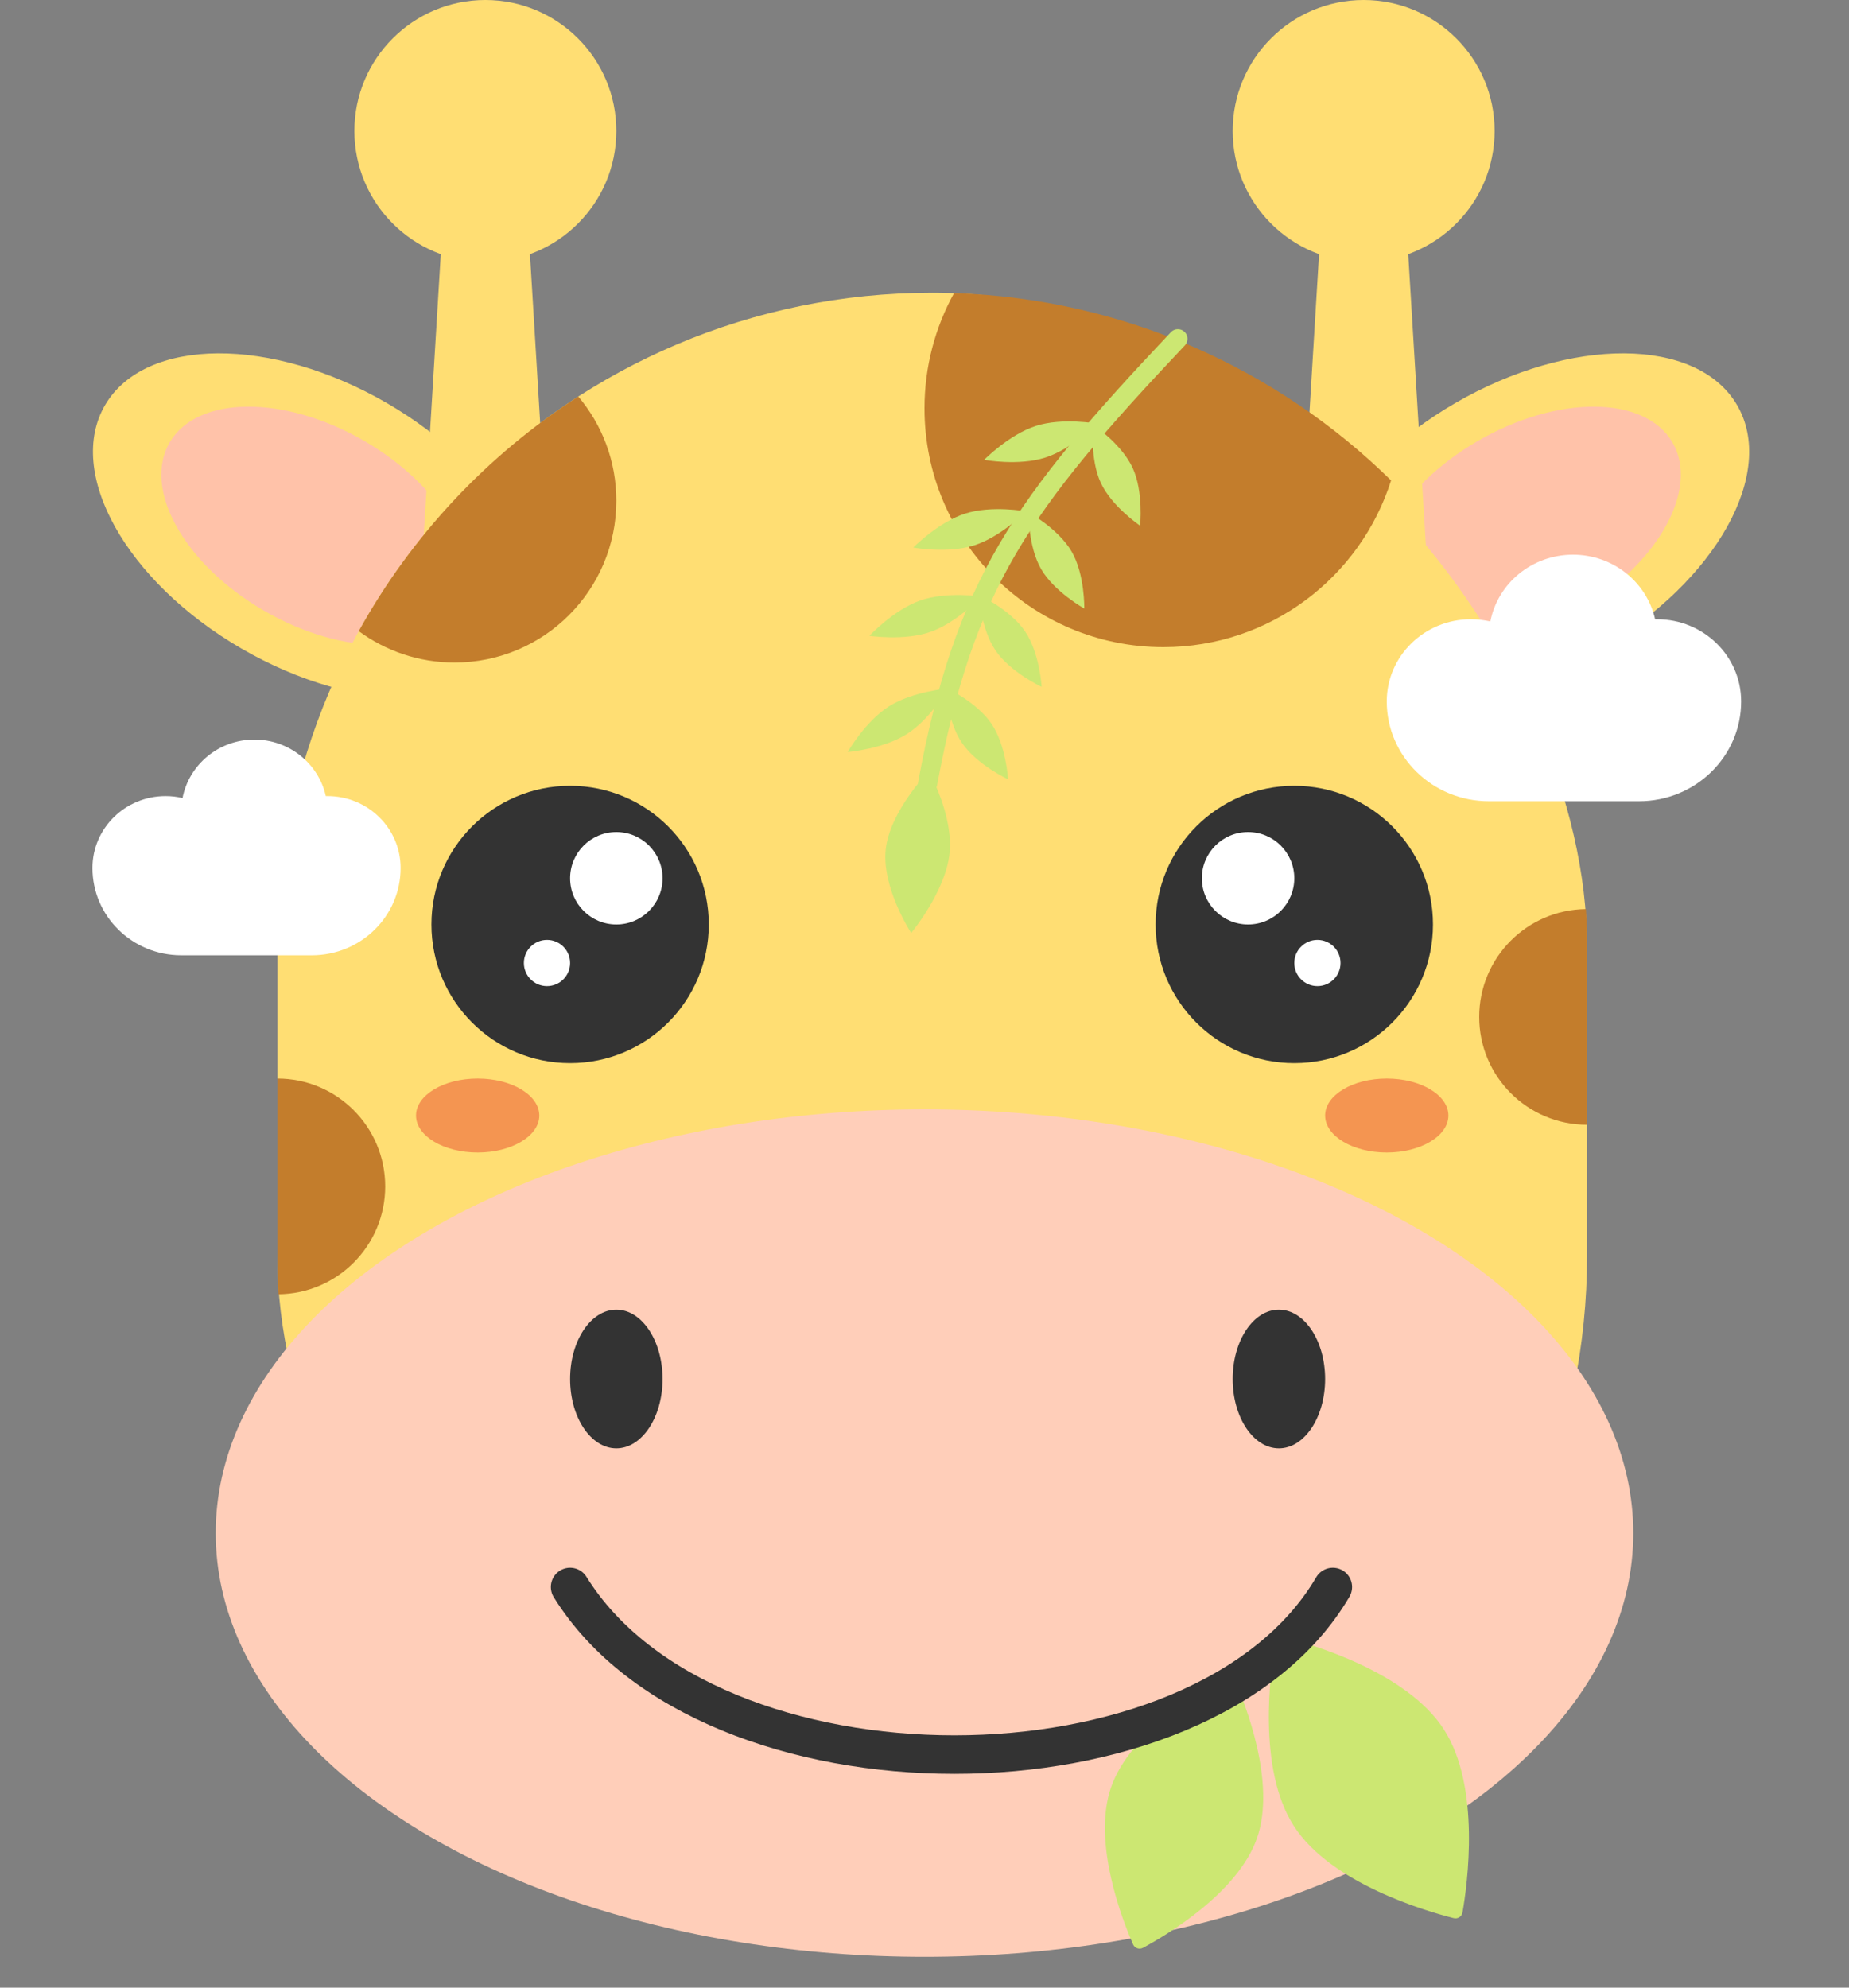 <svg width="120" height="129" viewBox="0 0 120 129" fill="none" xmlns="http://www.w3.org/2000/svg">
<rect x="0" y="0" width="120" height="129" fill="#808080" stroke="none"/>
<ellipse rx="15.671" ry="9.26" transform="matrix(0.865 0.502 0.51 -0.86 20.392 34.128)" fill="#FFDE73"/>
<ellipse rx="10.829" ry="6.399" transform="matrix(0.865 0.502 0.51 -0.86 20.392 34.128)" fill="#FFC2A9"/>
<ellipse rx="15.671" ry="9.26" transform="matrix(-0.865 0.502 -0.51 -0.86 99.163 34.128)" fill="#FFDE73"/>
<ellipse rx="10.829" ry="6.399" transform="matrix(-0.865 0.502 -0.51 -0.86 99.163 34.128)" fill="#FFC2A9"/>
<path d="M29 10H34L36 43H27L29 10Z" fill="#FFDE73"/>
<circle cx="31.5" cy="8.5" r="8.5" fill="#FFDE73"/>
<path d="M86 10H91L93 43H84L86 10Z" fill="#FFDE73"/>
<circle cx="88.5" cy="8.5" r="8.5" fill="#FFDE73"/>
<rect x="18" y="19" width="85" height="105" rx="42.5" fill="#FFDE73"/>
<path fill-rule="evenodd" clip-rule="evenodd" d="M61.919 19.023C72.955 19.385 82.927 23.955 90.281 31.18C88.297 37.453 82.43 42 75.5 42C66.94 42 60 35.06 60 26.5C60 23.789 60.696 21.24 61.919 19.023Z" fill="#C37D2C"/>
<path fill-rule="evenodd" clip-rule="evenodd" d="M23.283 40.962C26.7 34.783 31.612 29.544 37.531 25.735C39.072 27.562 40 29.923 40 32.5C40 38.299 35.299 43 29.5 43C27.173 43 25.023 42.243 23.283 40.962Z" fill="#C37D2C"/>
<path fill-rule="evenodd" clip-rule="evenodd" d="M102.928 59C102.976 59.827 103 60.661 103 61.5V73C103 73 103 73 103 73C99.134 73 96 69.866 96 66C96 62.158 99.095 59.039 102.928 59Z" fill="#C37D2C"/>
<path fill-rule="evenodd" clip-rule="evenodd" d="M18.072 84C18.024 83.172 18 82.339 18 81.5V70C21.866 70 25 73.134 25 77C25 80.842 21.905 83.961 18.072 84Z" fill="#C37D2C"/>
<ellipse cx="31" cy="72.4" rx="4" ry="2.4" fill="#ED653B" fill-opacity="0.6"/>
<ellipse cx="90" cy="72.4" rx="4" ry="2.4" fill="#ED653B" fill-opacity="0.6"/>
<circle r="9" transform="matrix(-1 0 0 1 37 60)" fill="#333333"/>
<circle r="3" transform="matrix(-1 0 0 1 40 57)" fill="white"/>
<circle r="1.5" transform="matrix(-1 0 0 1 35.5 62.5)" fill="white"/>
<circle cx="84" cy="60" r="9" fill="#333333"/>
<circle cx="81" cy="57" r="3" fill="white"/>
<circle cx="85.5" cy="62.5" r="1.5" fill="white"/>
<ellipse cx="60" cy="99.5" rx="46" ry="27.5" fill="#FFCEB9"/>
<ellipse cx="40" cy="89.5" rx="3" ry="4.5" fill="#333333"/>
<ellipse cx="83" cy="89.5" rx="3" ry="4.5" fill="#333333"/>
<path d="M93.7 112.228C91.284 108.501 85.113 106.712 83.341 106.265C83.073 106.197 82.814 106.365 82.766 106.637C82.452 108.438 81.567 114.801 83.983 118.528C86.399 122.255 92.57 124.044 94.342 124.491C94.609 124.559 94.869 124.391 94.916 124.119C95.231 122.319 96.116 115.955 93.7 112.228Z" fill="#CCE772"/>
<path d="M81.587 119.274C82.823 115.688 80.827 110.617 80.157 109.088C80.047 108.835 79.752 108.733 79.509 108.864C78.039 109.656 73.341 112.419 72.105 116.005C70.868 119.591 72.865 124.663 73.534 126.192C73.645 126.444 73.94 126.546 74.183 126.415C75.652 125.624 80.35 122.86 81.587 119.274Z" fill="#CCE772"/>
<path d="M37 103C46 117.5 78 117.5 86.5 103" stroke="#333333" stroke-width="2.5" stroke-linecap="round" stroke-linejoin="round"/>
<path d="M60.205 50.844C62.596 37.919 66.271 32.755 76.443 21.989" stroke="#CCE772" stroke-width="1.248" stroke-linecap="round"/>
<path d="M57.484 55.123C57.755 52.638 60.275 50.062 60.275 50.062C60.275 50.062 61.895 52.915 61.624 55.401C61.354 57.886 59.135 60.551 59.135 60.551C59.135 60.551 57.214 57.608 57.484 55.123Z" fill="#CCE772"/>
<path d="M62.435 48.221C61.471 46.807 61.353 44.607 61.353 44.607C61.353 44.607 63.376 45.548 64.34 46.962C65.304 48.377 65.422 50.576 65.422 50.576C65.422 50.576 63.399 49.636 62.435 48.221Z" fill="#CCE772"/>
<path d="M57.687 45.848C59.23 44.871 61.526 44.683 61.526 44.683C61.526 44.683 60.396 46.665 58.853 47.642C57.311 48.62 55.015 48.808 55.015 48.808C55.015 48.808 56.145 46.826 57.687 45.848Z" fill="#CCE772"/>
<path d="M64.614 42.223C63.65 40.809 63.532 38.609 63.532 38.609C63.532 38.609 65.555 39.55 66.519 40.964C67.483 42.379 67.601 44.578 67.601 44.578C67.601 44.578 65.579 43.637 64.614 42.223Z" fill="#CCE772"/>
<path d="M59.724 38.972C61.445 38.369 63.691 38.716 63.691 38.716C63.691 38.716 62.114 40.404 60.392 41.008C58.67 41.611 56.425 41.264 56.425 41.264C56.425 41.264 58.002 39.576 59.724 38.972Z" fill="#CCE772"/>
<path d="M67.571 36.938C66.714 35.458 66.754 33.247 66.754 33.247C66.754 33.247 68.697 34.324 69.554 35.804C70.411 37.284 70.371 39.495 70.371 39.495C70.371 39.495 68.428 38.418 67.571 36.938Z" fill="#CCE772"/>
<path d="M62.63 33.335C64.366 32.778 66.597 33.189 66.597 33.189C66.597 33.189 64.972 34.835 63.235 35.391C61.499 35.947 59.269 35.537 59.269 35.537C59.269 35.537 60.893 33.891 62.63 33.335Z" fill="#CCE772"/>
<path d="M71.439 31.333C70.718 29.781 70.951 27.572 70.951 27.572C70.951 27.572 72.784 28.807 73.505 30.358C74.226 31.91 73.993 34.119 73.993 34.119C73.993 34.119 72.159 32.884 71.439 31.333Z" fill="#CCE772"/>
<path d="M67.231 27.642C68.967 27.086 71.198 27.497 71.198 27.497C71.198 27.497 69.573 29.142 67.836 29.699C66.1 30.255 63.87 29.845 63.87 29.845C63.87 29.845 65.494 28.199 67.231 27.642Z" fill="#CCE772"/>
<path d="M90 45.524C90 42.578 92.444 40.191 95.458 40.191C95.893 40.191 96.317 40.24 96.723 40.334C97.201 37.866 99.42 36 102.085 36C104.698 36 106.882 37.795 107.417 40.192C107.459 40.191 107.5 40.191 107.542 40.191C110.557 40.191 113 42.578 113 45.524C113 49.1 110.033 52 106.373 52H96.627C92.967 52 90 49.1 90 45.524Z" fill="white"/>
<path d="M6 56.333C6 53.756 8.125 51.667 10.746 51.667C11.124 51.667 11.493 51.71 11.846 51.793C12.262 49.633 14.191 48 16.509 48C18.781 48 20.68 49.571 21.145 51.668C21.181 51.667 21.218 51.667 21.254 51.667C23.875 51.667 26 53.756 26 56.333C26 59.463 23.42 62 20.237 62H11.763C8.58 62 6 59.463 6 56.333Z" fill="white"/>
</svg>
